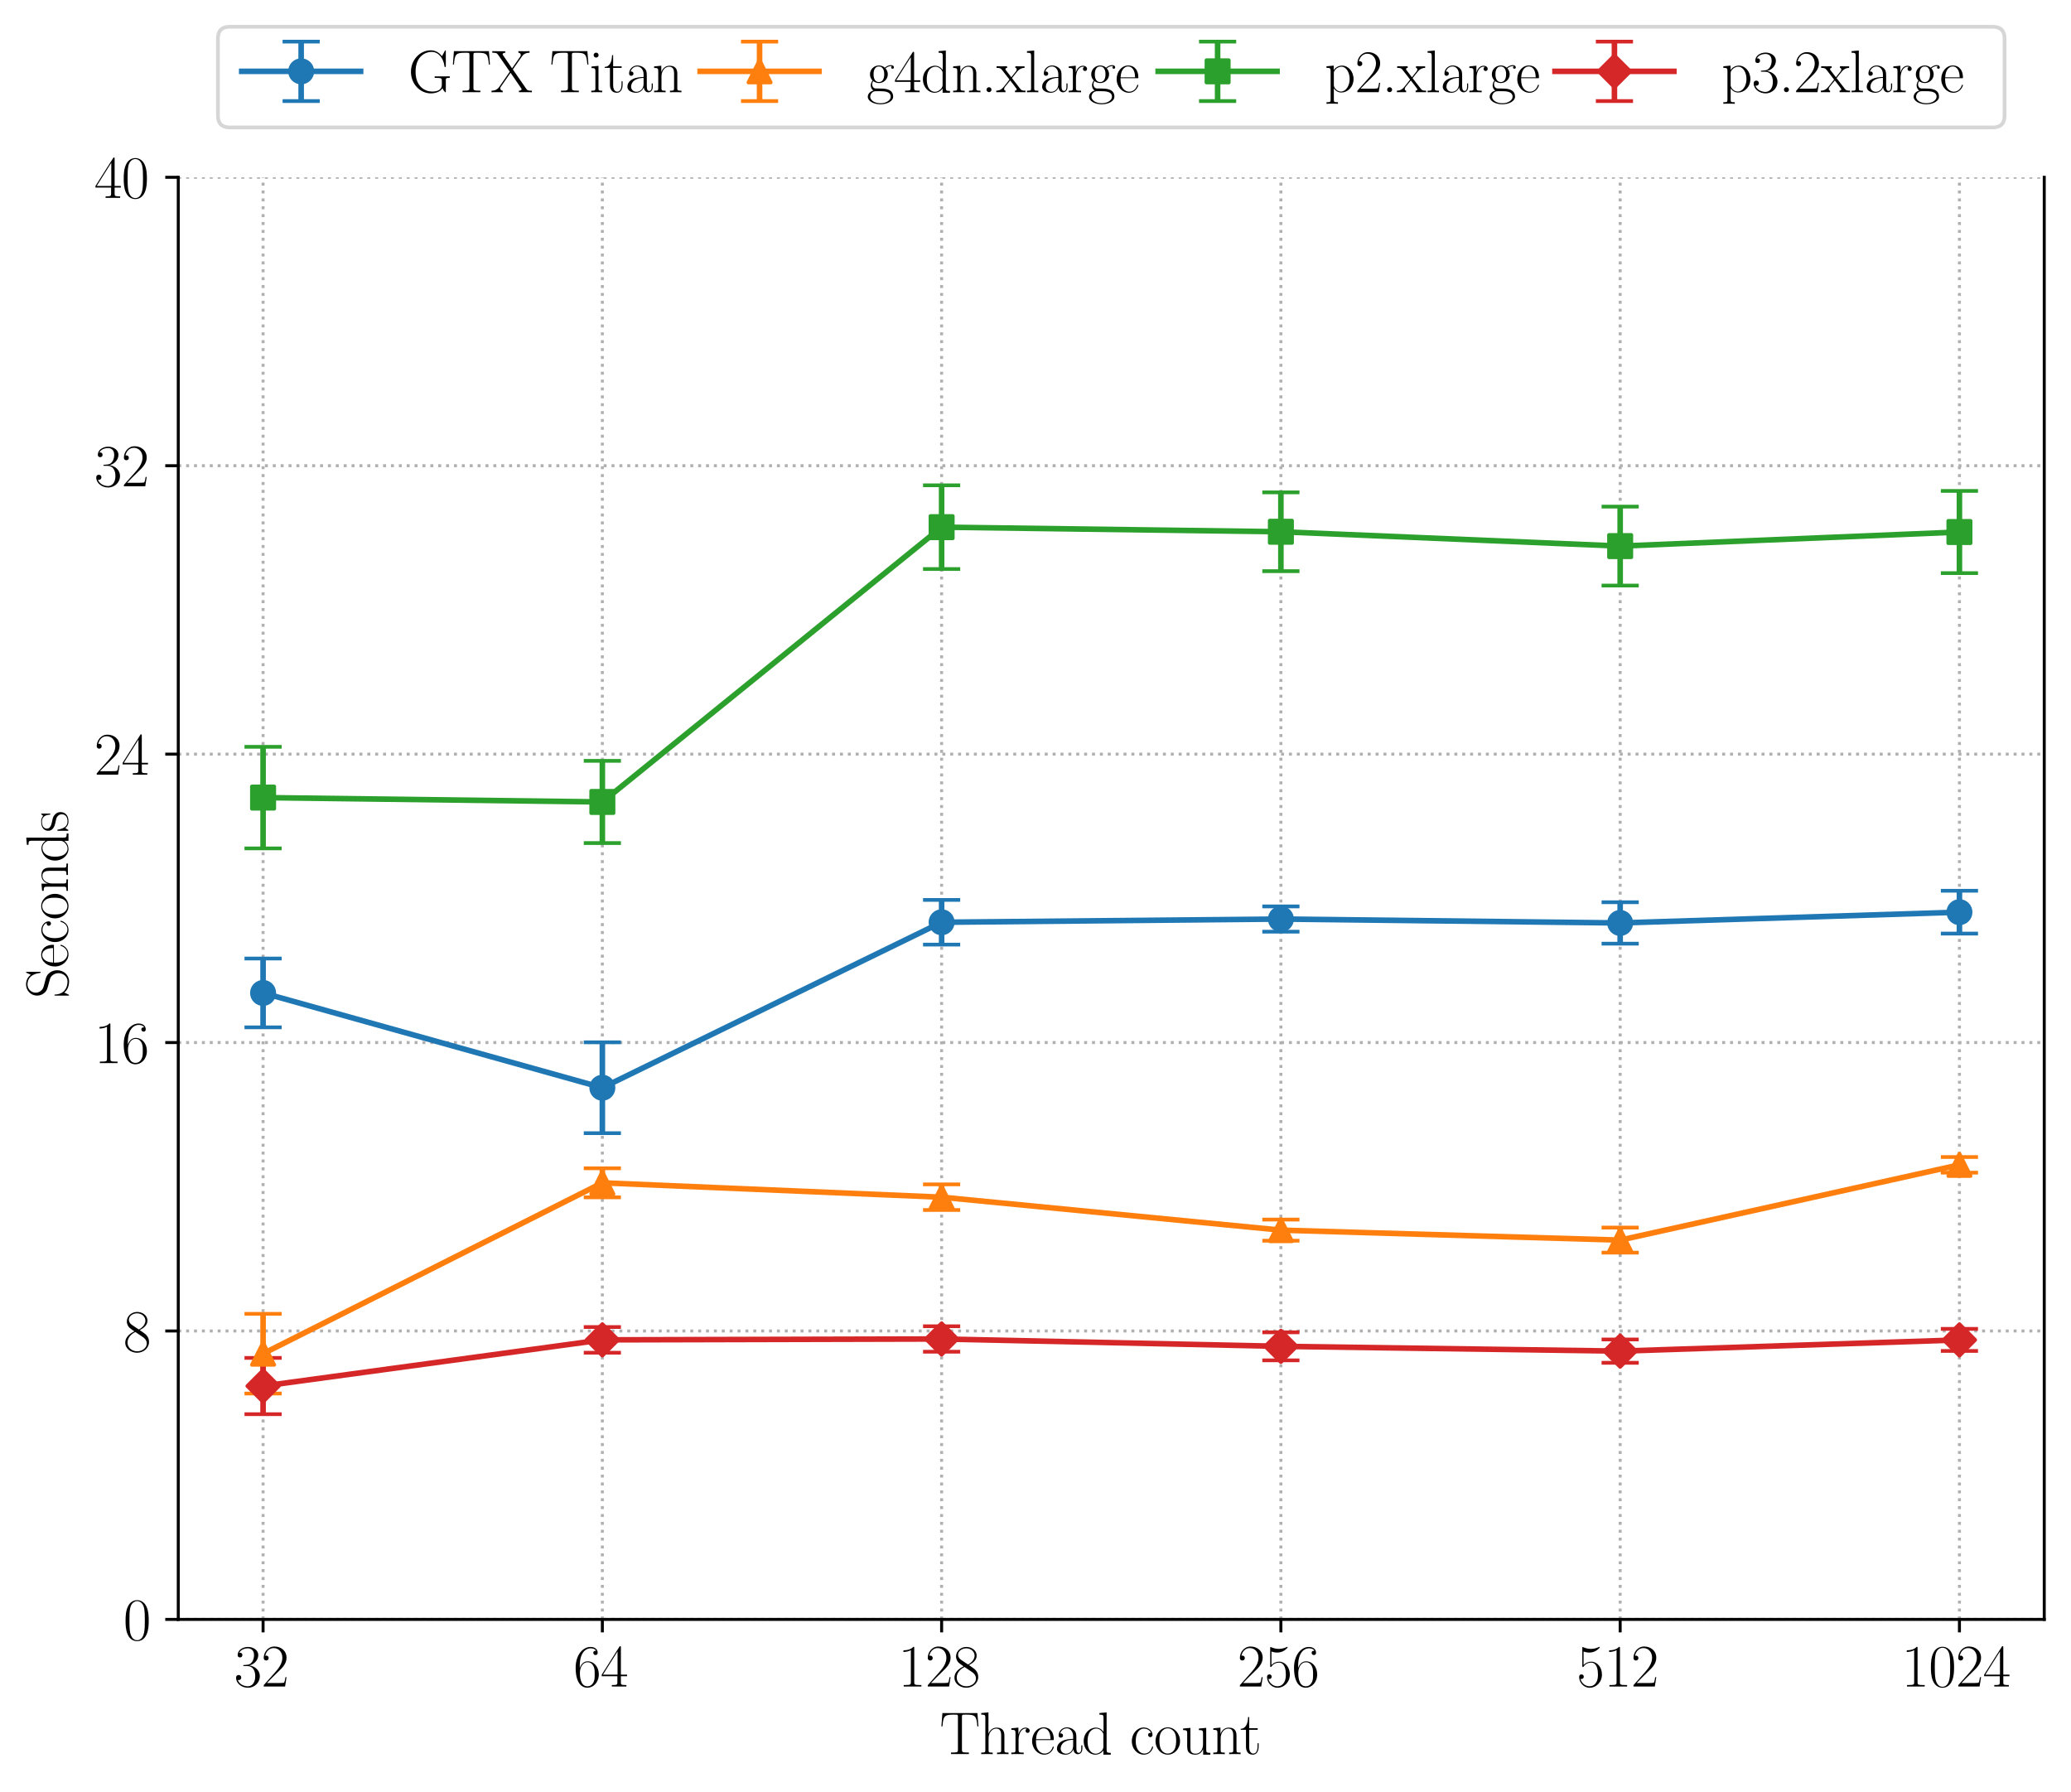 <?xml version="1.0" encoding="utf-8" standalone="no"?>
<!DOCTYPE svg PUBLIC "-//W3C//DTD SVG 1.1//EN"
  "http://www.w3.org/Graphics/SVG/1.1/DTD/svg11.dtd">
<svg xmlns:xlink="http://www.w3.org/1999/xlink" width="557.377pt" height="482.328pt" viewBox="0 0 557.377 482.328" xmlns="http://www.w3.org/2000/svg" version="1.1">
 <defs>
  <style type="text/css">*{stroke-linejoin: round; stroke-linecap: butt}</style>
 </defs>
 <g id="figure_1">
  <g id="patch_1">
   <path d="M 0 482.328 
L 557.377 482.328 
L 557.377 0 
L 0 0 
z
" style="fill: #ffffff"/>
  </g>
  <g id="axes_1">
   <g id="patch_2">
    <path d="M 47.977 435.79 
L 550.177 435.79 
L 550.177 47.71 
L 47.977 47.71 
z
" style="fill: #ffffff"/>
   </g>
   <g id="matplotlib.axis_1">
    <g id="xtick_1">
     <g id="line2d_1">
      <path d="M 70.804 435.79 
L 70.804 47.71 
" clip-path="url(#pfb5deb42d7)" style="fill: none; stroke-dasharray: 0.8,1.32; stroke-dashoffset: 0; stroke: #b0b0b0; stroke-width: 0.8"/>
     </g>
     <g id="line2d_2">
      <defs>
       <path id="mfdb1590a54" d="M 0 0 
L 0 3.5 
" style="stroke: #000000; stroke-width: 0.8"/>
      </defs>
      <g>
       <use xlink:href="#mfdb1590a54" x="70.804" y="435.79" style="stroke: #000000; stroke-width: 0.8"/>
      </g>
     </g>
     <g id="text_1">
      <!-- 32 -->
      <g transform="translate(63 453.86)scale(0.16 -0.16)">
       <defs>
        <path id="CMR17-33" d="M 1414 2157 
C 1984 2157 2234 1662 2234 1090 
C 2234 320 1824 25 1453 25 
C 1114 25 563 194 390 693 
C 422 680 454 680 486 680 
C 640 680 755 782 755 948 
C 755 1133 614 1216 486 1216 
C 378 1216 211 1165 211 926 
C 211 335 787 -128 1466 -128 
C 2176 -128 2720 430 2720 1085 
C 2720 1707 2208 2157 1600 2227 
C 2086 2328 2554 2756 2554 3329 
C 2554 3820 2048 4179 1472 4179 
C 890 4179 378 3829 378 3329 
C 378 3110 544 3072 627 3072 
C 762 3072 877 3155 877 3321 
C 877 3486 762 3569 627 3569 
C 602 3569 570 3569 544 3557 
C 730 3959 1235 4032 1459 4032 
C 1683 4032 2106 3925 2106 3320 
C 2106 3143 2080 2828 1862 2550 
C 1670 2304 1453 2304 1242 2284 
C 1210 2284 1062 2269 1037 2269 
C 992 2263 966 2257 966 2208 
C 966 2163 973 2157 1101 2157 
L 1414 2157 
z
" transform="scale(0.016)"/>
        <path id="CMR17-32" d="M 2669 989 
L 2554 989 
C 2490 536 2438 459 2413 420 
C 2381 369 1920 369 1830 369 
L 602 369 
C 832 619 1280 1072 1824 1597 
C 2214 1967 2669 2402 2669 3035 
C 2669 3790 2067 4224 1395 4224 
C 691 4224 262 3604 262 3030 
C 262 2780 448 2748 525 2748 
C 589 2748 781 2787 781 3010 
C 781 3207 614 3264 525 3264 
C 486 3264 448 3258 422 3245 
C 544 3790 915 4058 1306 4058 
C 1862 4058 2227 3617 2227 3035 
C 2227 2479 1901 2000 1536 1584 
L 262 146 
L 262 0 
L 2515 0 
L 2669 989 
z
" transform="scale(0.016)"/>
       </defs>
       <use xlink:href="#CMR17-33" transform="scale(0.996)"/>
       <use xlink:href="#CMR17-32" transform="translate(45.69 0)scale(0.996)"/>
      </g>
     </g>
    </g>
    <g id="xtick_2">
     <g id="line2d_3">
      <path d="M 162.113 435.79 
L 162.113 47.71 
" clip-path="url(#pfb5deb42d7)" style="fill: none; stroke-dasharray: 0.8,1.32; stroke-dashoffset: 0; stroke: #b0b0b0; stroke-width: 0.8"/>
     </g>
     <g id="line2d_4">
      <g>
       <use xlink:href="#mfdb1590a54" x="162.113" y="435.79" style="stroke: #000000; stroke-width: 0.8"/>
      </g>
     </g>
     <g id="text_2">
      <!-- 64 -->
      <g transform="translate(154.309 453.86)scale(0.16 -0.16)">
       <defs>
        <path id="CMR17-36" d="M 678 2176 
C 678 3690 1395 4032 1811 4032 
C 1946 4032 2272 4009 2400 3776 
C 2298 3776 2106 3776 2106 3553 
C 2106 3381 2246 3323 2336 3323 
C 2394 3323 2566 3348 2566 3560 
C 2566 3954 2246 4179 1805 4179 
C 1043 4179 243 3390 243 1984 
C 243 253 966 -128 1478 -128 
C 2099 -128 2688 427 2688 1283 
C 2688 2081 2170 2662 1517 2662 
C 1126 2662 838 2407 678 1960 
L 678 2176 
z
M 1478 25 
C 691 25 691 1200 691 1436 
C 691 1896 909 2560 1504 2560 
C 1613 2560 1926 2560 2138 2120 
C 2253 1870 2253 1609 2253 1289 
C 2253 944 2253 690 2118 434 
C 1978 171 1773 25 1478 25 
z
" transform="scale(0.016)"/>
        <path id="CMR17-34" d="M 2150 4122 
C 2150 4256 2144 4256 2029 4256 
L 128 1254 
L 128 1088 
L 1779 1088 
L 1779 457 
C 1779 224 1766 160 1318 160 
L 1197 160 
L 1197 0 
C 1402 0 1747 0 1965 0 
C 2182 0 2528 0 2733 0 
L 2733 160 
L 2611 160 
C 2163 160 2150 224 2150 457 
L 2150 1088 
L 2803 1088 
L 2803 1254 
L 2150 1254 
L 2150 4122 
z
M 1798 3703 
L 1798 1254 
L 256 1254 
L 1798 3703 
z
" transform="scale(0.016)"/>
       </defs>
       <use xlink:href="#CMR17-36" transform="scale(0.996)"/>
       <use xlink:href="#CMR17-34" transform="translate(45.69 0)scale(0.996)"/>
      </g>
     </g>
    </g>
    <g id="xtick_3">
     <g id="line2d_5">
      <path d="M 253.422 435.79 
L 253.422 47.71 
" clip-path="url(#pfb5deb42d7)" style="fill: none; stroke-dasharray: 0.8,1.32; stroke-dashoffset: 0; stroke: #b0b0b0; stroke-width: 0.8"/>
     </g>
     <g id="line2d_6">
      <g>
       <use xlink:href="#mfdb1590a54" x="253.422" y="435.79" style="stroke: #000000; stroke-width: 0.8"/>
      </g>
     </g>
     <g id="text_3">
      <!-- 128 -->
      <g transform="translate(241.717 453.86)scale(0.16 -0.16)">
       <defs>
        <path id="CMR17-31" d="M 1702 4058 
C 1702 4192 1696 4192 1606 4192 
C 1357 3916 979 3827 621 3827 
C 602 3827 570 3827 563 3808 
C 557 3795 557 3782 557 3648 
C 755 3648 1088 3686 1344 3839 
L 1344 461 
C 1344 236 1331 160 781 160 
L 589 160 
L 589 0 
C 896 0 1216 0 1523 0 
C 1830 0 2150 0 2458 0 
L 2458 160 
L 2266 160 
C 1715 160 1702 230 1702 458 
L 1702 4058 
z
" transform="scale(0.016)"/>
        <path id="CMR17-38" d="M 1741 2264 
C 2144 2467 2554 2773 2554 3263 
C 2554 3841 1990 4179 1472 4179 
C 890 4179 378 3759 378 3180 
C 378 3021 416 2747 666 2505 
C 730 2442 998 2251 1171 2130 
C 883 1983 211 1634 211 934 
C 211 279 838 -128 1459 -128 
C 2144 -128 2720 362 2720 1010 
C 2720 1590 2330 1857 2074 2029 
L 1741 2264 
z
M 902 2822 
C 851 2854 595 3051 595 3351 
C 595 3739 998 4032 1459 4032 
C 1965 4032 2336 3676 2336 3262 
C 2336 2669 1670 2331 1638 2331 
C 1632 2331 1626 2331 1574 2370 
L 902 2822 
z
M 2080 1519 
C 2176 1449 2483 1240 2483 851 
C 2483 381 2010 25 1472 25 
C 890 25 448 438 448 940 
C 448 1443 838 1862 1280 2060 
L 2080 1519 
z
" transform="scale(0.016)"/>
       </defs>
       <use xlink:href="#CMR17-31" transform="scale(0.996)"/>
       <use xlink:href="#CMR17-32" transform="translate(45.69 0)scale(0.996)"/>
       <use xlink:href="#CMR17-38" transform="translate(91.381 0)scale(0.996)"/>
      </g>
     </g>
    </g>
    <g id="xtick_4">
     <g id="line2d_7">
      <path d="M 344.732 435.79 
L 344.732 47.71 
" clip-path="url(#pfb5deb42d7)" style="fill: none; stroke-dasharray: 0.8,1.32; stroke-dashoffset: 0; stroke: #b0b0b0; stroke-width: 0.8"/>
     </g>
     <g id="line2d_8">
      <g>
       <use xlink:href="#mfdb1590a54" x="344.732" y="435.79" style="stroke: #000000; stroke-width: 0.8"/>
      </g>
     </g>
     <g id="text_4">
      <!-- 256 -->
      <g transform="translate(333.026 453.86)scale(0.16 -0.16)">
       <defs>
        <path id="CMR17-35" d="M 730 3692 
C 794 3666 1056 3584 1325 3584 
C 1920 3584 2246 3911 2432 4100 
C 2432 4157 2432 4192 2394 4192 
C 2387 4192 2374 4192 2323 4163 
C 2099 4058 1837 3973 1517 3973 
C 1325 3973 1037 3999 723 4139 
C 653 4171 640 4171 634 4171 
C 602 4171 595 4164 595 4037 
L 595 2203 
C 595 2089 595 2057 659 2057 
C 691 2057 704 2070 736 2114 
C 941 2401 1222 2522 1542 2522 
C 1766 2522 2246 2382 2246 1289 
C 2246 1085 2246 715 2054 421 
C 1894 159 1645 25 1370 25 
C 947 25 518 320 403 814 
C 429 807 480 795 506 795 
C 589 795 749 840 749 1038 
C 749 1210 627 1280 506 1280 
C 358 1280 262 1190 262 1011 
C 262 454 704 -128 1382 -128 
C 2042 -128 2669 440 2669 1264 
C 2669 2030 2170 2624 1549 2624 
C 1222 2624 947 2503 730 2274 
L 730 3692 
z
" transform="scale(0.016)"/>
       </defs>
       <use xlink:href="#CMR17-32" transform="scale(0.996)"/>
       <use xlink:href="#CMR17-35" transform="translate(45.69 0)scale(0.996)"/>
       <use xlink:href="#CMR17-36" transform="translate(91.381 0)scale(0.996)"/>
      </g>
     </g>
    </g>
    <g id="xtick_5">
     <g id="line2d_9">
      <path d="M 436.041 435.79 
L 436.041 47.71 
" clip-path="url(#pfb5deb42d7)" style="fill: none; stroke-dasharray: 0.8,1.32; stroke-dashoffset: 0; stroke: #b0b0b0; stroke-width: 0.8"/>
     </g>
     <g id="line2d_10">
      <g>
       <use xlink:href="#mfdb1590a54" x="436.041" y="435.79" style="stroke: #000000; stroke-width: 0.8"/>
      </g>
     </g>
     <g id="text_5">
      <!-- 512 -->
      <g transform="translate(424.335 453.86)scale(0.16 -0.16)">
       <use xlink:href="#CMR17-35" transform="scale(0.996)"/>
       <use xlink:href="#CMR17-31" transform="translate(45.69 0)scale(0.996)"/>
       <use xlink:href="#CMR17-32" transform="translate(91.381 0)scale(0.996)"/>
      </g>
     </g>
    </g>
    <g id="xtick_6">
     <g id="line2d_11">
      <path d="M 527.35 435.79 
L 527.35 47.71 
" clip-path="url(#pfb5deb42d7)" style="fill: none; stroke-dasharray: 0.8,1.32; stroke-dashoffset: 0; stroke: #b0b0b0; stroke-width: 0.8"/>
     </g>
     <g id="line2d_12">
      <g>
       <use xlink:href="#mfdb1590a54" x="527.35" y="435.79" style="stroke: #000000; stroke-width: 0.8"/>
      </g>
     </g>
     <g id="text_6">
      <!-- 1024 -->
      <g transform="translate(511.742 453.86)scale(0.16 -0.16)">
       <defs>
        <path id="CMR17-30" d="M 2688 2025 
C 2688 2416 2682 3080 2413 3591 
C 2176 4039 1798 4198 1466 4198 
C 1158 4198 768 4058 525 3597 
C 269 3118 243 2524 243 2025 
C 243 1661 250 1106 448 619 
C 723 -39 1216 -128 1466 -128 
C 1760 -128 2208 -7 2470 600 
C 2662 1042 2688 1559 2688 2025 
z
M 1466 -26 
C 1056 -26 813 325 723 812 
C 653 1188 653 1738 653 2096 
C 653 2588 653 2997 736 3387 
C 858 3929 1216 4096 1466 4096 
C 1728 4096 2067 3923 2189 3400 
C 2272 3036 2278 2607 2278 2096 
C 2278 1680 2278 1169 2202 792 
C 2067 95 1690 -26 1466 -26 
z
" transform="scale(0.016)"/>
       </defs>
       <use xlink:href="#CMR17-31" transform="scale(0.996)"/>
       <use xlink:href="#CMR17-30" transform="translate(45.69 0)scale(0.996)"/>
       <use xlink:href="#CMR17-32" transform="translate(91.381 0)scale(0.996)"/>
       <use xlink:href="#CMR17-34" transform="translate(137.071 0)scale(0.996)"/>
      </g>
     </g>
    </g>
    <g id="text_7">
     <!-- Thread count -->
     <g transform="translate(252.903 472.029)scale(0.16 -0.16)">
      <defs>
       <path id="CMR17-54" d="M 3981 4326 
L 288 4326 
L 179 2918 
L 294 2918 
C 378 3976 467 4160 1453 4160 
C 1568 4160 1754 4160 1805 4154 
C 1926 4135 1926 4058 1926 3912 
L 1926 459 
C 1926 230 1907 160 1376 160 
L 1197 160 
L 1197 0 
C 1504 0 1824 0 2138 0 
C 2451 0 2771 0 3078 0 
L 3078 160 
L 2899 160 
C 2368 160 2349 230 2349 459 
L 2349 3912 
C 2349 4052 2349 4129 2464 4154 
C 2515 4160 2701 4160 2816 4160 
C 3795 4160 3891 3976 3974 2918 
L 4090 2918 
L 3981 4326 
z
" transform="scale(0.016)"/>
       <path id="CMR17-68" d="M 2656 1933 
C 2656 2259 2592 2790 1837 2790 
C 1312 2790 1056 2368 979 2157 
L 973 2157 
L 973 4396 
L 211 4326 
L 211 4160 
C 589 4160 646 4122 646 3817 
L 646 426 
C 646 184 621 153 211 153 
L 211 -13 
C 365 0 646 0 813 0 
C 979 0 1267 0 1421 -13 
L 1421 153 
C 1011 153 986 178 986 428 
L 986 1658 
C 986 2247 1344 2688 1792 2688 
C 2266 2688 2317 2266 2317 1958 
L 2317 428 
C 2317 184 2291 153 1882 153 
L 1882 -13 
C 2035 0 2317 0 2483 0 
C 2650 0 2938 0 3091 -13 
L 3091 153 
C 2682 153 2656 178 2656 428 
L 2656 1933 
z
" transform="scale(0.016)"/>
       <path id="CMR17-72" d="M 960 1497 
C 960 2112 1222 2688 1702 2688 
C 1747 2688 1792 2682 1837 2662 
C 1837 2662 1696 2617 1696 2452 
C 1696 2298 1818 2234 1914 2234 
C 1990 2234 2131 2279 2131 2458 
C 2131 2663 1926 2790 1709 2790 
C 1222 2790 1011 2317 947 2093 
L 941 2093 
L 941 2790 
L 198 2720 
L 198 2554 
C 576 2554 634 2515 634 2208 
L 634 428 
C 634 184 608 153 198 153 
L 198 -13 
C 352 0 646 0 813 0 
C 998 0 1325 0 1498 -13 
L 1498 153 
C 1037 153 960 153 960 440 
L 960 1497 
z
" transform="scale(0.016)"/>
       <path id="CMR17-65" d="M 2438 1472 
C 2464 1498 2464 1511 2464 1576 
C 2464 2238 2118 2816 1389 2816 
C 710 2816 173 2169 173 1383 
C 173 551 781 -64 1459 -64 
C 2176 -64 2458 607 2458 740 
C 2458 784 2419 784 2406 784 
C 2362 784 2355 771 2330 696 
C 2189 265 1837 51 1504 51 
C 1229 51 954 203 781 480 
C 582 803 582 1176 582 1472 
L 2438 1472 
z
M 589 1568 
C 634 2505 1126 2714 1382 2714 
C 1818 2714 2112 2297 2118 1568 
L 589 1568 
z
" transform="scale(0.016)"/>
       <path id="CMR17-61" d="M 2304 1653 
C 2304 2072 2304 2294 2035 2543 
C 1798 2752 1523 2816 1306 2816 
C 800 2816 435 2407 435 1971 
C 435 1728 627 1728 666 1728 
C 749 1728 896 1778 896 1954 
C 896 2112 774 2181 666 2181 
C 640 2181 608 2174 589 2168 
C 723 2592 1069 2714 1293 2714 
C 1613 2714 1965 2429 1965 1885 
L 1965 1600 
C 1587 1600 1133 1549 774 1357 
C 371 1133 256 813 256 570 
C 256 77 832 -64 1171 -64 
C 1523 -64 1850 139 1990 511 
C 2003 233 2182 -18 2464 -18 
C 2598 -18 2938 70 2938 567 
L 2938 920 
L 2822 920 
L 2822 562 
C 2822 178 2650 128 2566 128 
C 2304 128 2304 458 2304 738 
L 2304 1653 
z
M 1965 870 
C 1965 317 1568 38 1216 38 
C 896 38 646 275 646 570 
C 646 761 730 1100 1101 1305 
C 1408 1478 1760 1504 1965 1504 
L 1965 870 
z
" transform="scale(0.016)"/>
       <path id="CMR17-64" d="M 1869 4326 
L 1869 4160 
C 2246 4160 2304 4122 2304 3820 
L 2304 2345 
C 2278 2377 2016 2790 1498 2790 
C 845 2790 211 2208 211 1364 
C 211 525 806 -64 1434 -64 
C 1978 -64 2259 337 2291 380 
L 2291 -63 
L 3066 -63 
L 3066 128 
C 2688 128 2630 166 2630 473 
L 2630 4396 
L 1869 4326 
z
M 2291 755 
C 2291 563 2176 390 2029 262 
C 1811 70 1594 38 1472 38 
C 1286 38 621 134 621 1356 
C 621 2612 1363 2688 1530 2688 
C 1824 2688 2061 2522 2208 2291 
C 2291 2157 2291 2138 2291 2023 
L 2291 755 
z
" transform="scale(0.016)"/>
       <path id="CMR17-63" d="M 2234 2240 
C 2112 2240 1933 2240 1933 2017 
C 1933 1838 2080 1787 2163 1787 
C 2208 1787 2394 1807 2394 2024 
C 2394 2467 1958 2803 1466 2803 
C 787 2803 211 2178 211 1363 
C 211 516 813 -64 1466 -64 
C 2259 -64 2458 677 2458 748 
C 2458 774 2451 793 2406 793 
C 2362 793 2355 787 2330 703 
C 2163 180 1798 51 1523 51 
C 1114 51 621 427 621 1369 
C 621 2338 1094 2688 1472 2688 
C 1722 2688 2093 2573 2234 2240 
z
" transform="scale(0.016)"/>
       <path id="CMR17-6f" d="M 2758 1356 
C 2758 2176 2163 2816 1466 2816 
C 768 2816 173 2176 173 1356 
C 173 551 768 -64 1466 -64 
C 2163 -64 2758 551 2758 1356 
z
M 1466 51 
C 1165 51 909 230 762 480 
C 602 767 582 1126 582 1408 
C 582 1677 595 2010 762 2298 
C 890 2509 1139 2714 1466 2714 
C 1754 2714 1997 2554 2150 2330 
C 2349 2029 2349 1607 2349 1408 
C 2349 1158 2336 775 2163 467 
C 1984 173 1709 51 1466 51 
z
" transform="scale(0.016)"/>
       <path id="CMR17-75" d="M 1882 2693 
L 1882 2528 
C 2259 2528 2317 2489 2317 2186 
L 2317 1032 
C 2317 500 2029 38 1555 38 
C 1030 38 986 348 986 678 
L 986 2763 
L 211 2693 
L 211 2528 
C 467 2528 640 2528 646 2274 
L 646 1058 
C 646 633 646 361 813 183 
C 896 101 1056 -64 1517 -64 
C 2061 -64 2272 377 2323 506 
L 2330 506 
L 2330 -63 
L 3091 -63 
L 3091 128 
C 2714 128 2656 166 2656 473 
L 2656 2763 
L 1882 2693 
z
" transform="scale(0.016)"/>
       <path id="CMR17-6e" d="M 2656 1933 
C 2656 2259 2592 2790 1837 2790 
C 1331 2790 1069 2400 973 2144 
L 966 2144 
L 966 2790 
L 211 2720 
L 211 2554 
C 589 2554 646 2515 646 2208 
L 646 428 
C 646 184 621 153 211 153 
L 211 -13 
C 365 0 646 0 813 0 
C 979 0 1267 0 1421 -13 
L 1421 153 
C 1011 153 986 178 986 428 
L 986 1658 
C 986 2247 1344 2688 1792 2688 
C 2266 2688 2317 2266 2317 1958 
L 2317 428 
C 2317 184 2291 153 1882 153 
L 1882 -13 
C 2035 0 2317 0 2483 0 
C 2650 0 2938 0 3091 -13 
L 3091 153 
C 2682 153 2656 178 2656 428 
L 2656 1933 
z
" transform="scale(0.016)"/>
       <path id="CMR17-74" d="M 966 2560 
L 1862 2560 
L 1862 2725 
L 966 2725 
L 966 3904 
L 851 3904 
C 838 3245 614 2668 70 2668 
L 70 2560 
L 627 2560 
L 627 771 
C 627 650 627 -64 1370 -64 
C 1747 -64 1965 306 1965 777 
L 1965 1140 
L 1850 1140 
L 1850 783 
C 1850 344 1677 51 1408 51 
C 1222 51 966 178 966 758 
L 966 2560 
z
" transform="scale(0.016)"/>
      </defs>
      <use xlink:href="#CMR17-54" transform="scale(0.996)"/>
      <use xlink:href="#CMR17-68" transform="translate(66.51 0)scale(0.996)"/>
      <use xlink:href="#CMR17-72" transform="translate(117.405 0)scale(0.996)"/>
      <use xlink:href="#CMR17-65" transform="translate(152.686 0)scale(0.996)"/>
      <use xlink:href="#CMR17-61" transform="translate(193.172 0)scale(0.996)"/>
      <use xlink:href="#CMR17-64" transform="translate(238.862 0)scale(0.996)"/>
      <use xlink:href="#CMR17-63" transform="translate(319.833 0)scale(0.996)"/>
      <use xlink:href="#CMR17-6f" transform="translate(360.319 0)scale(0.996)"/>
      <use xlink:href="#CMR17-75" transform="translate(406.01 0)scale(0.996)"/>
      <use xlink:href="#CMR17-6e" transform="translate(456.905 0)scale(0.996)"/>
      <use xlink:href="#CMR17-74" transform="translate(505.198 0)scale(0.996)"/>
     </g>
    </g>
   </g>
   <g id="matplotlib.axis_2">
    <g id="ytick_1">
     <g id="line2d_13">
      <path d="M 47.977 435.79 
L 550.177 435.79 
" clip-path="url(#pfb5deb42d7)" style="fill: none; stroke-dasharray: 0.8,1.32; stroke-dashoffset: 0; stroke: #b0b0b0; stroke-width: 0.8"/>
     </g>
     <g id="line2d_14">
      <defs>
       <path id="m1f7c293e5b" d="M 0 0 
L -3.5 0 
" style="stroke: #000000; stroke-width: 0.8"/>
      </defs>
      <g>
       <use xlink:href="#m1f7c293e5b" x="47.977" y="435.79" style="stroke: #000000; stroke-width: 0.8"/>
      </g>
     </g>
     <g id="text_8">
      <!-- $\mathdefault{0}$ -->
      <g transform="translate(33.173 441.325)scale(0.16 -0.16)">
       <use xlink:href="#CMR17-30" transform="scale(0.996)"/>
      </g>
     </g>
    </g>
    <g id="ytick_2">
     <g id="line2d_15">
      <path d="M 47.977 358.174 
L 550.177 358.174 
" clip-path="url(#pfb5deb42d7)" style="fill: none; stroke-dasharray: 0.8,1.32; stroke-dashoffset: 0; stroke: #b0b0b0; stroke-width: 0.8"/>
     </g>
     <g id="line2d_16">
      <g>
       <use xlink:href="#m1f7c293e5b" x="47.977" y="358.174" style="stroke: #000000; stroke-width: 0.8"/>
      </g>
     </g>
     <g id="text_9">
      <!-- $\mathdefault{8}$ -->
      <g transform="translate(33.173 363.709)scale(0.16 -0.16)">
       <use xlink:href="#CMR17-38" transform="scale(0.996)"/>
      </g>
     </g>
    </g>
    <g id="ytick_3">
     <g id="line2d_17">
      <path d="M 47.977 280.558 
L 550.177 280.558 
" clip-path="url(#pfb5deb42d7)" style="fill: none; stroke-dasharray: 0.8,1.32; stroke-dashoffset: 0; stroke: #b0b0b0; stroke-width: 0.8"/>
     </g>
     <g id="line2d_18">
      <g>
       <use xlink:href="#m1f7c293e5b" x="47.977" y="280.558" style="stroke: #000000; stroke-width: 0.8"/>
      </g>
     </g>
     <g id="text_10">
      <!-- $\mathdefault{16}$ -->
      <g transform="translate(25.369 286.093)scale(0.16 -0.16)">
       <use xlink:href="#CMR17-31" transform="scale(0.996)"/>
       <use xlink:href="#CMR17-36" transform="translate(45.69 0)scale(0.996)"/>
      </g>
     </g>
    </g>
    <g id="ytick_4">
     <g id="line2d_19">
      <path d="M 47.977 202.942 
L 550.177 202.942 
" clip-path="url(#pfb5deb42d7)" style="fill: none; stroke-dasharray: 0.8,1.32; stroke-dashoffset: 0; stroke: #b0b0b0; stroke-width: 0.8"/>
     </g>
     <g id="line2d_20">
      <g>
       <use xlink:href="#m1f7c293e5b" x="47.977" y="202.942" style="stroke: #000000; stroke-width: 0.8"/>
      </g>
     </g>
     <g id="text_11">
      <!-- $\mathdefault{24}$ -->
      <g transform="translate(25.369 208.477)scale(0.16 -0.16)">
       <use xlink:href="#CMR17-32" transform="scale(0.996)"/>
       <use xlink:href="#CMR17-34" transform="translate(45.69 0)scale(0.996)"/>
      </g>
     </g>
    </g>
    <g id="ytick_5">
     <g id="line2d_21">
      <path d="M 47.977 125.326 
L 550.177 125.326 
" clip-path="url(#pfb5deb42d7)" style="fill: none; stroke-dasharray: 0.8,1.32; stroke-dashoffset: 0; stroke: #b0b0b0; stroke-width: 0.8"/>
     </g>
     <g id="line2d_22">
      <g>
       <use xlink:href="#m1f7c293e5b" x="47.977" y="125.326" style="stroke: #000000; stroke-width: 0.8"/>
      </g>
     </g>
     <g id="text_12">
      <!-- $\mathdefault{32}$ -->
      <g transform="translate(25.369 130.861)scale(0.16 -0.16)">
       <use xlink:href="#CMR17-33" transform="scale(0.996)"/>
       <use xlink:href="#CMR17-32" transform="translate(45.69 0)scale(0.996)"/>
      </g>
     </g>
    </g>
    <g id="ytick_6">
     <g id="line2d_23">
      <path d="M 47.977 47.71 
L 550.177 47.71 
" clip-path="url(#pfb5deb42d7)" style="fill: none; stroke-dasharray: 0.8,1.32; stroke-dashoffset: 0; stroke: #b0b0b0; stroke-width: 0.8"/>
     </g>
     <g id="line2d_24">
      <g>
       <use xlink:href="#m1f7c293e5b" x="47.977" y="47.71" style="stroke: #000000; stroke-width: 0.8"/>
      </g>
     </g>
     <g id="text_13">
      <!-- $\mathdefault{40}$ -->
      <g transform="translate(25.369 53.245)scale(0.16 -0.16)">
       <use xlink:href="#CMR17-34" transform="scale(0.996)"/>
       <use xlink:href="#CMR17-30" transform="translate(45.69 0)scale(0.996)"/>
      </g>
     </g>
    </g>
    <g id="text_14">
     <!-- Seconds -->
     <g transform="translate(18.27 268.674)rotate(-90)scale(0.16 -0.16)">
      <defs>
       <path id="CMR17-53" d="M 2803 4290 
C 2803 4404 2797 4411 2758 4411 
C 2720 4411 2707 4385 2682 4328 
L 2490 3907 
C 2246 4257 1875 4416 1472 4416 
C 819 4416 294 3901 294 3253 
C 294 3056 339 2776 557 2510 
C 794 2218 1018 2167 1530 2033 
C 1722 1982 2042 1899 2106 1874 
C 2470 1722 2662 1341 2662 985 
C 2662 527 2336 38 1779 38 
C 1094 38 454 419 410 1311 
C 403 1413 397 1419 352 1419 
C 301 1419 294 1413 294 1285 
L 294 -1 
C 294 -115 301 -122 339 -122 
C 384 -122 397 -90 486 108 
C 493 127 493 140 614 381 
C 934 -39 1472 -128 1779 -128 
C 2477 -128 2970 451 2970 1124 
C 2970 1454 2848 1708 2778 1823 
C 2509 2230 2221 2306 1914 2382 
C 1869 2402 1856 2402 1498 2490 
C 1152 2579 1005 2624 845 2796 
C 666 2992 602 3196 602 3399 
C 602 3812 934 4263 1478 4263 
C 2157 4263 2579 3786 2675 2993 
C 2694 2878 2701 2872 2746 2872 
C 2803 2872 2803 2891 2803 2999 
L 2803 4290 
z
" transform="scale(0.016)"/>
       <path id="CMR17-73" d="M 1978 2697 
C 1978 2813 1971 2819 1933 2819 
C 1907 2819 1901 2813 1824 2717 
C 1805 2691 1747 2626 1728 2601 
C 1523 2819 1235 2819 1126 2819 
C 416 2819 160 2447 160 2076 
C 160 1498 813 1365 998 1325 
C 1402 1243 1542 1217 1677 1101 
C 1760 1025 1901 884 1901 654 
C 1901 384 1747 38 1158 38 
C 602 38 403 460 288 1021 
C 269 1110 269 1117 218 1117 
C 166 1117 160 1110 160 983 
L 160 63 
C 160 -51 166 -58 205 -58 
C 237 -58 243 -51 275 0 
C 314 57 410 211 448 276 
C 576 103 800 -64 1158 -64 
C 1792 -64 2131 283 2131 784 
C 2131 1112 1958 1285 1875 1362 
C 1683 1561 1459 1606 1190 1657 
C 838 1735 390 1825 390 2217 
C 390 2383 480 2737 1126 2737 
C 1811 2737 1850 2094 1862 1888 
C 1869 1856 1901 1849 1920 1849 
C 1978 1849 1978 1869 1978 1978 
L 1978 2697 
z
" transform="scale(0.016)"/>
      </defs>
      <use xlink:href="#CMR17-53" transform="scale(0.996)"/>
      <use xlink:href="#CMR17-65" transform="translate(50.895 0)scale(0.996)"/>
      <use xlink:href="#CMR17-63" transform="translate(91.381 0)scale(0.996)"/>
      <use xlink:href="#CMR17-6f" transform="translate(131.867 0)scale(0.996)"/>
      <use xlink:href="#CMR17-6e" transform="translate(177.557 0)scale(0.996)"/>
      <use xlink:href="#CMR17-64" transform="translate(228.453 0)scale(0.996)"/>
      <use xlink:href="#CMR17-73" transform="translate(279.348 0)scale(0.996)"/>
     </g>
    </g>
   </g>
   <g id="LineCollection_1">
    <path d="M 70.804 276.469 
L 70.804 257.948 
" clip-path="url(#pfb5deb42d7)" style="fill: none; stroke: #1f77b4; stroke-width: 1.5"/>
    <path d="M 162.113 304.941 
L 162.113 280.497 
" clip-path="url(#pfb5deb42d7)" style="fill: none; stroke: #1f77b4; stroke-width: 1.5"/>
    <path d="M 253.422 254.196 
L 253.422 242.176 
" clip-path="url(#pfb5deb42d7)" style="fill: none; stroke: #1f77b4; stroke-width: 1.5"/>
    <path d="M 344.732 250.725 
L 344.732 243.923 
" clip-path="url(#pfb5deb42d7)" style="fill: none; stroke: #1f77b4; stroke-width: 1.5"/>
    <path d="M 436.041 253.951 
L 436.041 242.802 
" clip-path="url(#pfb5deb42d7)" style="fill: none; stroke: #1f77b4; stroke-width: 1.5"/>
    <path d="M 527.35 251.238 
L 527.35 239.708 
" clip-path="url(#pfb5deb42d7)" style="fill: none; stroke: #1f77b4; stroke-width: 1.5"/>
   </g>
   <g id="line2d_25">
    <defs>
     <path id="m8041868038" d="M 5 0 
L -5 -0 
" style="stroke: #1f77b4"/>
    </defs>
    <g clip-path="url(#pfb5deb42d7)">
     <use xlink:href="#m8041868038" x="70.804" y="276.469" style="fill: #1f77b4; stroke: #1f77b4"/>
     <use xlink:href="#m8041868038" x="162.113" y="304.941" style="fill: #1f77b4; stroke: #1f77b4"/>
     <use xlink:href="#m8041868038" x="253.422" y="254.196" style="fill: #1f77b4; stroke: #1f77b4"/>
     <use xlink:href="#m8041868038" x="344.732" y="250.725" style="fill: #1f77b4; stroke: #1f77b4"/>
     <use xlink:href="#m8041868038" x="436.041" y="253.951" style="fill: #1f77b4; stroke: #1f77b4"/>
     <use xlink:href="#m8041868038" x="527.35" y="251.238" style="fill: #1f77b4; stroke: #1f77b4"/>
    </g>
   </g>
   <g id="line2d_26">
    <g clip-path="url(#pfb5deb42d7)">
     <use xlink:href="#m8041868038" x="70.804" y="257.948" style="fill: #1f77b4; stroke: #1f77b4"/>
     <use xlink:href="#m8041868038" x="162.113" y="280.497" style="fill: #1f77b4; stroke: #1f77b4"/>
     <use xlink:href="#m8041868038" x="253.422" y="242.176" style="fill: #1f77b4; stroke: #1f77b4"/>
     <use xlink:href="#m8041868038" x="344.732" y="243.923" style="fill: #1f77b4; stroke: #1f77b4"/>
     <use xlink:href="#m8041868038" x="436.041" y="242.802" style="fill: #1f77b4; stroke: #1f77b4"/>
     <use xlink:href="#m8041868038" x="527.35" y="239.708" style="fill: #1f77b4; stroke: #1f77b4"/>
    </g>
   </g>
   <g id="LineCollection_2">
    <path d="M 70.804 375.008 
L 70.804 353.564 
" clip-path="url(#pfb5deb42d7)" style="fill: none; stroke: #ff7f0e; stroke-width: 1.5"/>
    <path d="M 162.113 322.216 
L 162.113 314.397 
" clip-path="url(#pfb5deb42d7)" style="fill: none; stroke: #ff7f0e; stroke-width: 1.5"/>
    <path d="M 253.422 325.624 
L 253.422 318.728 
" clip-path="url(#pfb5deb42d7)" style="fill: none; stroke: #ff7f0e; stroke-width: 1.5"/>
    <path d="M 344.732 333.882 
L 344.732 328.198 
" clip-path="url(#pfb5deb42d7)" style="fill: none; stroke: #ff7f0e; stroke-width: 1.5"/>
    <path d="M 436.041 337.099 
L 436.041 330.353 
" clip-path="url(#pfb5deb42d7)" style="fill: none; stroke: #ff7f0e; stroke-width: 1.5"/>
    <path d="M 527.35 315.573 
L 527.35 311.368 
" clip-path="url(#pfb5deb42d7)" style="fill: none; stroke: #ff7f0e; stroke-width: 1.5"/>
   </g>
   <g id="line2d_27">
    <defs>
     <path id="m765351b759" d="M 5 0 
L -5 -0 
" style="stroke: #ff7f0e"/>
    </defs>
    <g clip-path="url(#pfb5deb42d7)">
     <use xlink:href="#m765351b759" x="70.804" y="375.008" style="fill: #ff7f0e; stroke: #ff7f0e"/>
     <use xlink:href="#m765351b759" x="162.113" y="322.216" style="fill: #ff7f0e; stroke: #ff7f0e"/>
     <use xlink:href="#m765351b759" x="253.422" y="325.624" style="fill: #ff7f0e; stroke: #ff7f0e"/>
     <use xlink:href="#m765351b759" x="344.732" y="333.882" style="fill: #ff7f0e; stroke: #ff7f0e"/>
     <use xlink:href="#m765351b759" x="436.041" y="337.099" style="fill: #ff7f0e; stroke: #ff7f0e"/>
     <use xlink:href="#m765351b759" x="527.35" y="315.573" style="fill: #ff7f0e; stroke: #ff7f0e"/>
    </g>
   </g>
   <g id="line2d_28">
    <g clip-path="url(#pfb5deb42d7)">
     <use xlink:href="#m765351b759" x="70.804" y="353.564" style="fill: #ff7f0e; stroke: #ff7f0e"/>
     <use xlink:href="#m765351b759" x="162.113" y="314.397" style="fill: #ff7f0e; stroke: #ff7f0e"/>
     <use xlink:href="#m765351b759" x="253.422" y="318.728" style="fill: #ff7f0e; stroke: #ff7f0e"/>
     <use xlink:href="#m765351b759" x="344.732" y="328.198" style="fill: #ff7f0e; stroke: #ff7f0e"/>
     <use xlink:href="#m765351b759" x="436.041" y="330.353" style="fill: #ff7f0e; stroke: #ff7f0e"/>
     <use xlink:href="#m765351b759" x="527.35" y="311.368" style="fill: #ff7f0e; stroke: #ff7f0e"/>
    </g>
   </g>
   <g id="LineCollection_3">
    <path d="M 70.804 228.304 
L 70.804 200.976 
" clip-path="url(#pfb5deb42d7)" style="fill: none; stroke: #2ca02c; stroke-width: 1.5"/>
    <path d="M 162.113 226.876 
L 162.113 204.746 
" clip-path="url(#pfb5deb42d7)" style="fill: none; stroke: #2ca02c; stroke-width: 1.5"/>
    <path d="M 253.422 153.13 
L 253.422 130.597 
" clip-path="url(#pfb5deb42d7)" style="fill: none; stroke: #2ca02c; stroke-width: 1.5"/>
    <path d="M 344.732 153.704 
L 344.732 132.499 
" clip-path="url(#pfb5deb42d7)" style="fill: none; stroke: #2ca02c; stroke-width: 1.5"/>
    <path d="M 436.041 157.574 
L 436.041 136.34 
" clip-path="url(#pfb5deb42d7)" style="fill: none; stroke: #2ca02c; stroke-width: 1.5"/>
    <path d="M 527.35 154.231 
L 527.35 132.117 
" clip-path="url(#pfb5deb42d7)" style="fill: none; stroke: #2ca02c; stroke-width: 1.5"/>
   </g>
   <g id="line2d_29">
    <defs>
     <path id="m7583dd62f4" d="M 5 0 
L -5 -0 
" style="stroke: #2ca02c"/>
    </defs>
    <g clip-path="url(#pfb5deb42d7)">
     <use xlink:href="#m7583dd62f4" x="70.804" y="228.304" style="fill: #2ca02c; stroke: #2ca02c"/>
     <use xlink:href="#m7583dd62f4" x="162.113" y="226.876" style="fill: #2ca02c; stroke: #2ca02c"/>
     <use xlink:href="#m7583dd62f4" x="253.422" y="153.13" style="fill: #2ca02c; stroke: #2ca02c"/>
     <use xlink:href="#m7583dd62f4" x="344.732" y="153.704" style="fill: #2ca02c; stroke: #2ca02c"/>
     <use xlink:href="#m7583dd62f4" x="436.041" y="157.574" style="fill: #2ca02c; stroke: #2ca02c"/>
     <use xlink:href="#m7583dd62f4" x="527.35" y="154.231" style="fill: #2ca02c; stroke: #2ca02c"/>
    </g>
   </g>
   <g id="line2d_30">
    <g clip-path="url(#pfb5deb42d7)">
     <use xlink:href="#m7583dd62f4" x="70.804" y="200.976" style="fill: #2ca02c; stroke: #2ca02c"/>
     <use xlink:href="#m7583dd62f4" x="162.113" y="204.746" style="fill: #2ca02c; stroke: #2ca02c"/>
     <use xlink:href="#m7583dd62f4" x="253.422" y="130.597" style="fill: #2ca02c; stroke: #2ca02c"/>
     <use xlink:href="#m7583dd62f4" x="344.732" y="132.499" style="fill: #2ca02c; stroke: #2ca02c"/>
     <use xlink:href="#m7583dd62f4" x="436.041" y="136.34" style="fill: #2ca02c; stroke: #2ca02c"/>
     <use xlink:href="#m7583dd62f4" x="527.35" y="132.117" style="fill: #2ca02c; stroke: #2ca02c"/>
    </g>
   </g>
   <g id="LineCollection_4">
    <path d="M 70.804 380.571 
L 70.804 365.42 
" clip-path="url(#pfb5deb42d7)" style="fill: none; stroke: #d62728; stroke-width: 1.5"/>
    <path d="M 162.113 364.022 
L 162.113 357.114 
" clip-path="url(#pfb5deb42d7)" style="fill: none; stroke: #d62728; stroke-width: 1.5"/>
    <path d="M 253.422 363.754 
L 253.422 356.908 
" clip-path="url(#pfb5deb42d7)" style="fill: none; stroke: #d62728; stroke-width: 1.5"/>
    <path d="M 344.732 366.083 
L 344.732 358.534 
" clip-path="url(#pfb5deb42d7)" style="fill: none; stroke: #d62728; stroke-width: 1.5"/>
    <path d="M 436.041 366.74 
L 436.041 360.458 
" clip-path="url(#pfb5deb42d7)" style="fill: none; stroke: #d62728; stroke-width: 1.5"/>
    <path d="M 527.35 363.555 
L 527.35 357.615 
" clip-path="url(#pfb5deb42d7)" style="fill: none; stroke: #d62728; stroke-width: 1.5"/>
   </g>
   <g id="line2d_31">
    <defs>
     <path id="m03c0dcdfc0" d="M 5 0 
L -5 -0 
" style="stroke: #d62728"/>
    </defs>
    <g clip-path="url(#pfb5deb42d7)">
     <use xlink:href="#m03c0dcdfc0" x="70.804" y="380.571" style="fill: #d62728; stroke: #d62728"/>
     <use xlink:href="#m03c0dcdfc0" x="162.113" y="364.022" style="fill: #d62728; stroke: #d62728"/>
     <use xlink:href="#m03c0dcdfc0" x="253.422" y="363.754" style="fill: #d62728; stroke: #d62728"/>
     <use xlink:href="#m03c0dcdfc0" x="344.732" y="366.083" style="fill: #d62728; stroke: #d62728"/>
     <use xlink:href="#m03c0dcdfc0" x="436.041" y="366.74" style="fill: #d62728; stroke: #d62728"/>
     <use xlink:href="#m03c0dcdfc0" x="527.35" y="363.555" style="fill: #d62728; stroke: #d62728"/>
    </g>
   </g>
   <g id="line2d_32">
    <g clip-path="url(#pfb5deb42d7)">
     <use xlink:href="#m03c0dcdfc0" x="70.804" y="365.42" style="fill: #d62728; stroke: #d62728"/>
     <use xlink:href="#m03c0dcdfc0" x="162.113" y="357.114" style="fill: #d62728; stroke: #d62728"/>
     <use xlink:href="#m03c0dcdfc0" x="253.422" y="356.908" style="fill: #d62728; stroke: #d62728"/>
     <use xlink:href="#m03c0dcdfc0" x="344.732" y="358.534" style="fill: #d62728; stroke: #d62728"/>
     <use xlink:href="#m03c0dcdfc0" x="436.041" y="360.458" style="fill: #d62728; stroke: #d62728"/>
     <use xlink:href="#m03c0dcdfc0" x="527.35" y="357.615" style="fill: #d62728; stroke: #d62728"/>
    </g>
   </g>
   <g id="line2d_33">
    <path d="M 70.804 267.208 
L 162.113 292.719 
L 253.422 248.186 
L 344.732 247.324 
L 436.041 248.376 
L 527.35 245.473 
" clip-path="url(#pfb5deb42d7)" style="fill: none; stroke: #1f77b4; stroke-width: 1.5; stroke-linecap: square"/>
    <defs>
     <path id="m77b0309083" d="M 0 3 
C 0.796 3 1.559 2.684 2.121 2.121 
C 2.684 1.559 3 0.796 3 0 
C 3 -0.796 2.684 -1.559 2.121 -2.121 
C 1.559 -2.684 0.796 -3 0 -3 
C -0.796 -3 -1.559 -2.684 -2.121 -2.121 
C -2.684 -1.559 -3 -0.796 -3 0 
C -3 0.796 -2.684 1.559 -2.121 2.121 
C -1.559 2.684 -0.796 3 0 3 
z
" style="stroke: #1f77b4"/>
    </defs>
    <g clip-path="url(#pfb5deb42d7)">
     <use xlink:href="#m77b0309083" x="70.804" y="267.208" style="fill: #1f77b4; stroke: #1f77b4"/>
     <use xlink:href="#m77b0309083" x="162.113" y="292.719" style="fill: #1f77b4; stroke: #1f77b4"/>
     <use xlink:href="#m77b0309083" x="253.422" y="248.186" style="fill: #1f77b4; stroke: #1f77b4"/>
     <use xlink:href="#m77b0309083" x="344.732" y="247.324" style="fill: #1f77b4; stroke: #1f77b4"/>
     <use xlink:href="#m77b0309083" x="436.041" y="248.376" style="fill: #1f77b4; stroke: #1f77b4"/>
     <use xlink:href="#m77b0309083" x="527.35" y="245.473" style="fill: #1f77b4; stroke: #1f77b4"/>
    </g>
   </g>
   <g id="line2d_34">
    <path d="M 70.804 364.286 
L 162.113 318.306 
L 253.422 322.176 
L 344.732 331.04 
L 436.041 333.726 
L 527.35 313.47 
" clip-path="url(#pfb5deb42d7)" style="fill: none; stroke: #ff7f0e; stroke-width: 1.5; stroke-linecap: square"/>
    <defs>
     <path id="md623c23ad6" d="M 0 -3 
L -3 3 
L 3 3 
z
" style="stroke: #ff7f0e; stroke-linejoin: miter"/>
    </defs>
    <g clip-path="url(#pfb5deb42d7)">
     <use xlink:href="#md623c23ad6" x="70.804" y="364.286" style="fill: #ff7f0e; stroke: #ff7f0e; stroke-linejoin: miter"/>
     <use xlink:href="#md623c23ad6" x="162.113" y="318.306" style="fill: #ff7f0e; stroke: #ff7f0e; stroke-linejoin: miter"/>
     <use xlink:href="#md623c23ad6" x="253.422" y="322.176" style="fill: #ff7f0e; stroke: #ff7f0e; stroke-linejoin: miter"/>
     <use xlink:href="#md623c23ad6" x="344.732" y="331.04" style="fill: #ff7f0e; stroke: #ff7f0e; stroke-linejoin: miter"/>
     <use xlink:href="#md623c23ad6" x="436.041" y="333.726" style="fill: #ff7f0e; stroke: #ff7f0e; stroke-linejoin: miter"/>
     <use xlink:href="#md623c23ad6" x="527.35" y="313.47" style="fill: #ff7f0e; stroke: #ff7f0e; stroke-linejoin: miter"/>
    </g>
   </g>
   <g id="line2d_35">
    <path d="M 70.804 214.64 
L 162.113 215.811 
L 253.422 141.864 
L 344.732 143.101 
L 436.041 146.957 
L 527.35 143.174 
" clip-path="url(#pfb5deb42d7)" style="fill: none; stroke: #2ca02c; stroke-width: 1.5; stroke-linecap: square"/>
    <defs>
     <path id="mfbf7515fe7" d="M -3 3 
L 3 3 
L 3 -3 
L -3 -3 
z
" style="stroke: #2ca02c; stroke-linejoin: miter"/>
    </defs>
    <g clip-path="url(#pfb5deb42d7)">
     <use xlink:href="#mfbf7515fe7" x="70.804" y="214.64" style="fill: #2ca02c; stroke: #2ca02c; stroke-linejoin: miter"/>
     <use xlink:href="#mfbf7515fe7" x="162.113" y="215.811" style="fill: #2ca02c; stroke: #2ca02c; stroke-linejoin: miter"/>
     <use xlink:href="#mfbf7515fe7" x="253.422" y="141.864" style="fill: #2ca02c; stroke: #2ca02c; stroke-linejoin: miter"/>
     <use xlink:href="#mfbf7515fe7" x="344.732" y="143.101" style="fill: #2ca02c; stroke: #2ca02c; stroke-linejoin: miter"/>
     <use xlink:href="#mfbf7515fe7" x="436.041" y="146.957" style="fill: #2ca02c; stroke: #2ca02c; stroke-linejoin: miter"/>
     <use xlink:href="#mfbf7515fe7" x="527.35" y="143.174" style="fill: #2ca02c; stroke: #2ca02c; stroke-linejoin: miter"/>
    </g>
   </g>
   <g id="line2d_36">
    <path d="M 70.804 372.996 
L 162.113 360.568 
L 253.422 360.331 
L 344.732 362.309 
L 436.041 363.599 
L 527.35 360.585 
" clip-path="url(#pfb5deb42d7)" style="fill: none; stroke: #d62728; stroke-width: 1.5; stroke-linecap: square"/>
    <defs>
     <path id="m635766d164" d="M -0 4.243 
L 4.243 0 
L 0 -4.243 
L -4.243 -0 
z
" style="stroke: #d62728; stroke-linejoin: miter"/>
    </defs>
    <g clip-path="url(#pfb5deb42d7)">
     <use xlink:href="#m635766d164" x="70.804" y="372.996" style="fill: #d62728; stroke: #d62728; stroke-linejoin: miter"/>
     <use xlink:href="#m635766d164" x="162.113" y="360.568" style="fill: #d62728; stroke: #d62728; stroke-linejoin: miter"/>
     <use xlink:href="#m635766d164" x="253.422" y="360.331" style="fill: #d62728; stroke: #d62728; stroke-linejoin: miter"/>
     <use xlink:href="#m635766d164" x="344.732" y="362.309" style="fill: #d62728; stroke: #d62728; stroke-linejoin: miter"/>
     <use xlink:href="#m635766d164" x="436.041" y="363.599" style="fill: #d62728; stroke: #d62728; stroke-linejoin: miter"/>
     <use xlink:href="#m635766d164" x="527.35" y="360.585" style="fill: #d62728; stroke: #d62728; stroke-linejoin: miter"/>
    </g>
   </g>
   <g id="patch_3">
    <path d="M 47.977 435.79 
L 47.977 47.71 
" style="fill: none; stroke: #000000; stroke-width: 0.8; stroke-linejoin: miter; stroke-linecap: square"/>
   </g>
   <g id="patch_4">
    <path d="M 550.177 435.79 
L 550.177 47.71 
" style="fill: none; stroke: #000000; stroke-width: 0.8; stroke-linejoin: miter; stroke-linecap: square"/>
   </g>
   <g id="patch_5">
    <path d="M 47.977 435.79 
L 550.177 435.79 
" style="fill: none; stroke: #000000; stroke-width: 0.8; stroke-linejoin: miter; stroke-linecap: square"/>
   </g>
  </g>
  <g id="legend_1">
   <g id="patch_6">
    <path d="M 61.853 34.299 
L 536.302 34.299 
Q 539.502 34.299 539.502 31.099 
L 539.502 10.4 
Q 539.502 7.2 536.302 7.2 
L 61.853 7.2 
Q 58.653 7.2 58.653 10.4 
L 58.653 31.099 
Q 58.653 34.299 61.853 34.299 
z
" style="fill: #ffffff; opacity: 0.8; stroke: #cccccc; stroke-linejoin: miter"/>
   </g>
   <g id="LineCollection_5">
    <path d="M 81.053 27.2 
L 81.053 11.2 
" style="fill: none; stroke: #1f77b4; stroke-width: 1.5"/>
   </g>
   <g id="line2d_37">
    <g>
     <use xlink:href="#m8041868038" x="81.053" y="27.2" style="fill: #1f77b4; stroke: #1f77b4"/>
    </g>
   </g>
   <g id="line2d_38">
    <g>
     <use xlink:href="#m8041868038" x="81.053" y="11.2" style="fill: #1f77b4; stroke: #1f77b4"/>
    </g>
   </g>
   <g id="line2d_39">
    <path d="M 65.053 19.2 
L 97.053 19.2 
" style="fill: none; stroke: #1f77b4; stroke-width: 1.5; stroke-linecap: square"/>
   </g>
   <g id="line2d_40">
    <g>
     <use xlink:href="#m77b0309083" x="81.053" y="19.2" style="fill: #1f77b4; stroke: #1f77b4"/>
    </g>
   </g>
   <g id="text_15">
    <!-- GTX Titan -->
    <g transform="translate(109.853 24.8)scale(0.16 -0.16)">
     <defs>
      <path id="CMR17-47" d="M 3974 1233 
C 3974 1473 3994 1505 4390 1505 
L 4390 1670 
C 4237 1664 3891 1664 3718 1664 
C 3539 1664 3040 1664 2797 1664 
L 2797 1505 
L 2989 1505 
C 3539 1505 3552 1434 3552 1201 
L 3552 774 
C 3552 63 2720 63 2522 63 
C 1862 63 781 511 781 2160 
C 781 3808 1843 4250 2464 4250 
C 3187 4250 3712 3626 3834 2741 
C 3846 2664 3846 2651 3904 2651 
C 3974 2651 3974 2664 3974 2779 
L 3974 4288 
C 3974 4402 3968 4409 3930 4409 
C 3904 4409 3898 4402 3853 4326 
L 3571 3791 
C 3258 4187 2874 4416 2381 4416 
C 1286 4416 294 3456 294 2148 
C 294 845 1267 -128 2394 -128 
C 2912 -128 3418 56 3616 417 
C 3725 158 3904 -20 3936 -20 
C 3968 -20 3974 -13 3974 100 
L 3974 1233 
z
" transform="scale(0.016)"/>
      <path id="CMR17-58" d="M 2336 2398 
L 3283 3753 
C 3379 3886 3571 4160 4096 4160 
L 4096 4332 
C 3949 4319 3706 4319 3552 4319 
C 3341 4319 3078 4319 2918 4332 
L 2918 4166 
C 3123 4147 3174 4020 3174 3918 
C 3174 3843 3142 3792 3098 3728 
L 2253 2513 
L 1306 3887 
C 1261 3956 1254 3975 1254 3994 
C 1254 4052 1325 4160 1536 4160 
L 1536 4319 
C 1331 4319 1018 4319 806 4319 
C 640 4319 320 4319 166 4332 
L 166 4160 
C 518 4160 634 4148 774 3951 
L 2010 2163 
L 896 549 
C 621 153 205 153 83 153 
L 83 -13 
C 230 0 474 0 627 0 
C 800 0 1101 0 1261 -13 
L 1261 153 
C 1062 172 1005 299 1005 401 
C 1005 483 1037 528 1069 572 
L 2093 2048 
L 3206 422 
C 3258 352 3258 333 3258 314 
C 3258 263 3200 153 2976 153 
L 2976 0 
C 3181 0 3494 0 3706 0 
C 3872 0 4192 0 4346 -13 
L 4346 153 
C 3936 153 3872 184 3744 363 
L 2336 2398 
z
" transform="scale(0.016)"/>
      <path id="CMR17-69" d="M 992 3909 
C 992 4049 877 4170 730 4170 
C 589 4170 467 4056 467 3909 
C 467 3769 582 3648 730 3648 
C 870 3648 992 3763 992 3909 
z
M 243 2706 
L 243 2541 
C 602 2541 653 2502 653 2197 
L 653 427 
C 653 184 627 153 218 153 
L 218 -13 
C 371 0 646 0 806 0 
C 960 0 1222 0 1370 -13 
L 1370 153 
C 992 153 979 191 979 420 
L 979 2776 
L 243 2706 
z
" transform="scale(0.016)"/>
     </defs>
     <use xlink:href="#CMR17-47" transform="scale(0.996)"/>
     <use xlink:href="#CMR17-54" transform="translate(72.355 0)scale(0.996)"/>
     <use xlink:href="#CMR17-58" transform="translate(138.865 0)scale(0.996)"/>
     <use xlink:href="#CMR17-54" transform="translate(238.014 0)scale(0.996)"/>
     <use xlink:href="#CMR17-69" transform="translate(304.524 0)scale(0.996)"/>
     <use xlink:href="#CMR17-74" transform="translate(329.395 0)scale(0.996)"/>
     <use xlink:href="#CMR17-61" transform="translate(364.675 0)scale(0.996)"/>
     <use xlink:href="#CMR17-6e" transform="translate(410.366 0)scale(0.996)"/>
    </g>
   </g>
   <g id="LineCollection_6">
    <path d="M 204.427 27.2 
L 204.427 11.2 
" style="fill: none; stroke: #ff7f0e; stroke-width: 1.5"/>
   </g>
   <g id="line2d_41">
    <g>
     <use xlink:href="#m765351b759" x="204.427" y="27.2" style="fill: #ff7f0e; stroke: #ff7f0e"/>
    </g>
   </g>
   <g id="line2d_42">
    <g>
     <use xlink:href="#m765351b759" x="204.427" y="11.2" style="fill: #ff7f0e; stroke: #ff7f0e"/>
    </g>
   </g>
   <g id="line2d_43">
    <path d="M 188.427 19.2 
L 220.427 19.2 
" style="fill: none; stroke: #ff7f0e; stroke-width: 1.5; stroke-linecap: square"/>
   </g>
   <g id="line2d_44">
    <g>
     <use xlink:href="#md623c23ad6" x="204.427" y="19.2" style="fill: #ff7f0e; stroke: #ff7f0e; stroke-linejoin: miter"/>
    </g>
   </g>
   <g id="text_16">
    <!-- g4dn.xlarge -->
    <g transform="translate(233.227 24.8)scale(0.16 -0.16)">
     <defs>
      <path id="CMR17-67" d="M 710 1164 
C 832 1068 1043 960 1299 960 
C 1805 960 2240 1357 2240 1888 
C 2240 2054 2189 2310 1997 2509 
C 2176 2692 2438 2752 2586 2752 
C 2611 2752 2650 2752 2682 2734 
C 2656 2728 2598 2703 2598 2605 
C 2598 2527 2656 2471 2739 2471 
C 2835 2471 2886 2533 2886 2614 
C 2886 2731 2790 2854 2586 2854 
C 2330 2854 2106 2738 1926 2580 
C 1734 2753 1504 2816 1299 2816 
C 794 2816 358 2419 358 1888 
C 358 1522 570 1292 634 1228 
C 442 1004 442 743 442 711 
C 442 545 506 302 723 168 
C 390 85 128 -169 128 -486 
C 128 -943 736 -1280 1466 -1280 
C 2170 -1280 2803 -956 2803 -479 
C 2803 384 1856 384 1363 384 
C 1216 384 954 384 922 391 
C 723 423 589 602 589 826 
C 589 883 589 1024 710 1164 
z
M 1299 1068 
C 736 1068 736 1760 736 1889 
C 736 2016 736 2708 1299 2708 
C 1862 2708 1862 2016 1862 1889 
C 1862 1760 1862 1068 1299 1068 
z
M 1466 -1171 
C 826 -1171 384 -835 384 -486 
C 384 -289 493 -105 634 -4 
C 794 104 858 104 1293 104 
C 1818 104 2547 104 2547 -486 
C 2547 -835 2106 -1171 1466 -1171 
z
" transform="scale(0.016)"/>
      <path id="CMR17-2e" d="M 1062 261 
C 1062 420 934 522 800 522 
C 672 522 538 420 538 261 
C 538 102 666 0 800 0 
C 928 0 1062 102 1062 261 
z
" transform="scale(0.016)"/>
      <path id="CMR17-78" d="M 1664 1477 
C 1856 1726 2074 2006 2253 2216 
C 2464 2458 2707 2560 2989 2560 
L 2989 2726 
C 2880 2726 2656 2726 2541 2726 
C 2368 2726 2170 2726 2022 2732 
L 2022 2566 
C 2112 2553 2163 2489 2163 2400 
C 2163 2285 2099 2215 2067 2171 
L 1594 1573 
L 1030 2306 
C 973 2376 973 2388 973 2420 
C 973 2497 1037 2560 1146 2560 
L 1146 2732 
C 992 2726 717 2726 557 2726 
C 384 2726 179 2726 38 2732 
L 38 2560 
C 384 2560 461 2534 614 2343 
L 1350 1395 
C 1363 1382 1395 1344 1395 1325 
C 1395 1299 838 619 768 530 
C 480 185 179 160 6 160 
L 6 0 
C 115 0 339 0 454 0 
C 582 0 864 0 979 -6 
L 979 160 
C 941 166 838 179 838 325 
C 838 440 890 510 947 586 
L 1478 1236 
L 2035 512 
C 2086 442 2163 346 2163 301 
C 2163 211 2086 160 1984 160 
L 1984 -6 
C 2138 0 2413 0 2573 0 
C 2746 0 2950 0 3091 -6 
L 3091 160 
C 2771 160 2675 172 2522 370 
L 1664 1477 
z
" transform="scale(0.016)"/>
      <path id="CMR17-6c" d="M 979 4396 
L 218 4326 
L 218 4160 
C 595 4160 653 4122 653 3817 
L 653 426 
C 653 184 627 153 218 153 
L 218 -13 
C 371 0 653 0 813 0 
C 979 0 1261 0 1414 -13 
L 1414 153 
C 1005 153 979 178 979 426 
L 979 4396 
z
" transform="scale(0.016)"/>
     </defs>
     <use xlink:href="#CMR17-67" transform="scale(0.996)"/>
     <use xlink:href="#CMR17-34" transform="translate(45.69 0)scale(0.996)"/>
     <use xlink:href="#CMR17-64" transform="translate(91.381 0)scale(0.996)"/>
     <use xlink:href="#CMR17-6e" transform="translate(142.276 0)scale(0.996)"/>
     <use xlink:href="#CMR17-2e" transform="translate(193.172 0)scale(0.996)"/>
     <use xlink:href="#CMR17-78" transform="translate(218.043 0)scale(0.996)"/>
     <use xlink:href="#CMR17-6c" transform="translate(266.336 0)scale(0.996)"/>
     <use xlink:href="#CMR17-61" transform="translate(291.207 0)scale(0.996)"/>
     <use xlink:href="#CMR17-72" transform="translate(336.897 0)scale(0.996)"/>
     <use xlink:href="#CMR17-67" transform="translate(372.178 0)scale(0.996)"/>
     <use xlink:href="#CMR17-65" transform="translate(417.868 0)scale(0.996)"/>
    </g>
   </g>
   <g id="LineCollection_7">
    <path d="M 327.701 27.2 
L 327.701 11.2 
" style="fill: none; stroke: #2ca02c; stroke-width: 1.5"/>
   </g>
   <g id="line2d_45">
    <g>
     <use xlink:href="#m7583dd62f4" x="327.701" y="27.2" style="fill: #2ca02c; stroke: #2ca02c"/>
    </g>
   </g>
   <g id="line2d_46">
    <g>
     <use xlink:href="#m7583dd62f4" x="327.701" y="11.2" style="fill: #2ca02c; stroke: #2ca02c"/>
    </g>
   </g>
   <g id="line2d_47">
    <path d="M 311.701 19.2 
L 343.701 19.2 
" style="fill: none; stroke: #2ca02c; stroke-width: 1.5; stroke-linecap: square"/>
   </g>
   <g id="line2d_48">
    <g>
     <use xlink:href="#mfbf7515fe7" x="327.701" y="19.2" style="fill: #2ca02c; stroke: #2ca02c; stroke-linejoin: miter"/>
    </g>
   </g>
   <g id="text_17">
    <!-- p2.xlarge -->
    <g transform="translate(356.501 24.8)scale(0.16 -0.16)">
     <defs>
      <path id="CMR17-70" d="M 1408 -1063 
C 998 -1063 973 -1037 973 -789 
L 973 402 
C 1158 134 1427 -38 1766 -38 
C 2406 -38 3053 523 3053 1388 
C 3053 2191 2496 2802 1837 2802 
C 1453 2802 1139 2592 960 2338 
L 960 2802 
L 198 2732 
L 198 2567 
C 576 2567 634 2528 634 2223 
L 634 -789 
C 634 -1031 608 -1063 198 -1063 
L 198 -1228 
C 352 -1216 634 -1216 800 -1216 
C 966 -1216 1254 -1216 1408 -1228 
L 1408 -1063 
z
M 973 2012 
C 973 2102 973 2235 1222 2471 
C 1254 2497 1472 2688 1792 2688 
C 2259 2688 2643 2108 2643 1382 
C 2643 656 2234 64 1728 64 
C 1498 64 1248 172 1056 472 
C 973 612 973 650 973 752 
L 973 2012 
z
" transform="scale(0.016)"/>
     </defs>
     <use xlink:href="#CMR17-70" transform="scale(0.996)"/>
     <use xlink:href="#CMR17-32" transform="translate(50.895 0)scale(0.996)"/>
     <use xlink:href="#CMR17-2e" transform="translate(96.586 0)scale(0.996)"/>
     <use xlink:href="#CMR17-78" transform="translate(121.457 0)scale(0.996)"/>
     <use xlink:href="#CMR17-6c" transform="translate(169.75 0)scale(0.996)"/>
     <use xlink:href="#CMR17-61" transform="translate(194.621 0)scale(0.996)"/>
     <use xlink:href="#CMR17-72" transform="translate(240.311 0)scale(0.996)"/>
     <use xlink:href="#CMR17-67" transform="translate(275.592 0)scale(0.996)"/>
     <use xlink:href="#CMR17-65" transform="translate(321.283 0)scale(0.996)"/>
    </g>
   </g>
   <g id="LineCollection_8">
    <path d="M 434.499 27.2 
L 434.499 11.2 
" style="fill: none; stroke: #d62728; stroke-width: 1.5"/>
   </g>
   <g id="line2d_49">
    <g>
     <use xlink:href="#m03c0dcdfc0" x="434.499" y="27.2" style="fill: #d62728; stroke: #d62728"/>
    </g>
   </g>
   <g id="line2d_50">
    <g>
     <use xlink:href="#m03c0dcdfc0" x="434.499" y="11.2" style="fill: #d62728; stroke: #d62728"/>
    </g>
   </g>
   <g id="line2d_51">
    <path d="M 418.499 19.2 
L 450.499 19.2 
" style="fill: none; stroke: #d62728; stroke-width: 1.5; stroke-linecap: square"/>
   </g>
   <g id="line2d_52">
    <g>
     <use xlink:href="#m635766d164" x="434.499" y="19.2" style="fill: #d62728; stroke: #d62728; stroke-linejoin: miter"/>
    </g>
   </g>
   <g id="text_18">
    <!-- p3.2xlarge -->
    <g transform="translate(463.299 24.8)scale(0.16 -0.16)">
     <use xlink:href="#CMR17-70" transform="scale(0.996)"/>
     <use xlink:href="#CMR17-33" transform="translate(50.895 0)scale(0.996)"/>
     <use xlink:href="#CMR17-2e" transform="translate(96.586 0)scale(0.996)"/>
     <use xlink:href="#CMR17-32" transform="translate(121.457 0)scale(0.996)"/>
     <use xlink:href="#CMR17-78" transform="translate(167.147 0)scale(0.996)"/>
     <use xlink:href="#CMR17-6c" transform="translate(215.44 0)scale(0.996)"/>
     <use xlink:href="#CMR17-61" transform="translate(240.311 0)scale(0.996)"/>
     <use xlink:href="#CMR17-72" transform="translate(286.002 0)scale(0.996)"/>
     <use xlink:href="#CMR17-67" transform="translate(321.283 0)scale(0.996)"/>
     <use xlink:href="#CMR17-65" transform="translate(366.973 0)scale(0.996)"/>
    </g>
   </g>
  </g>
 </g>
 <defs>
  <clipPath id="pfb5deb42d7">
   <rect x="47.977" y="47.71" width="502.2" height="388.08"/>
  </clipPath>
 </defs>
</svg>
